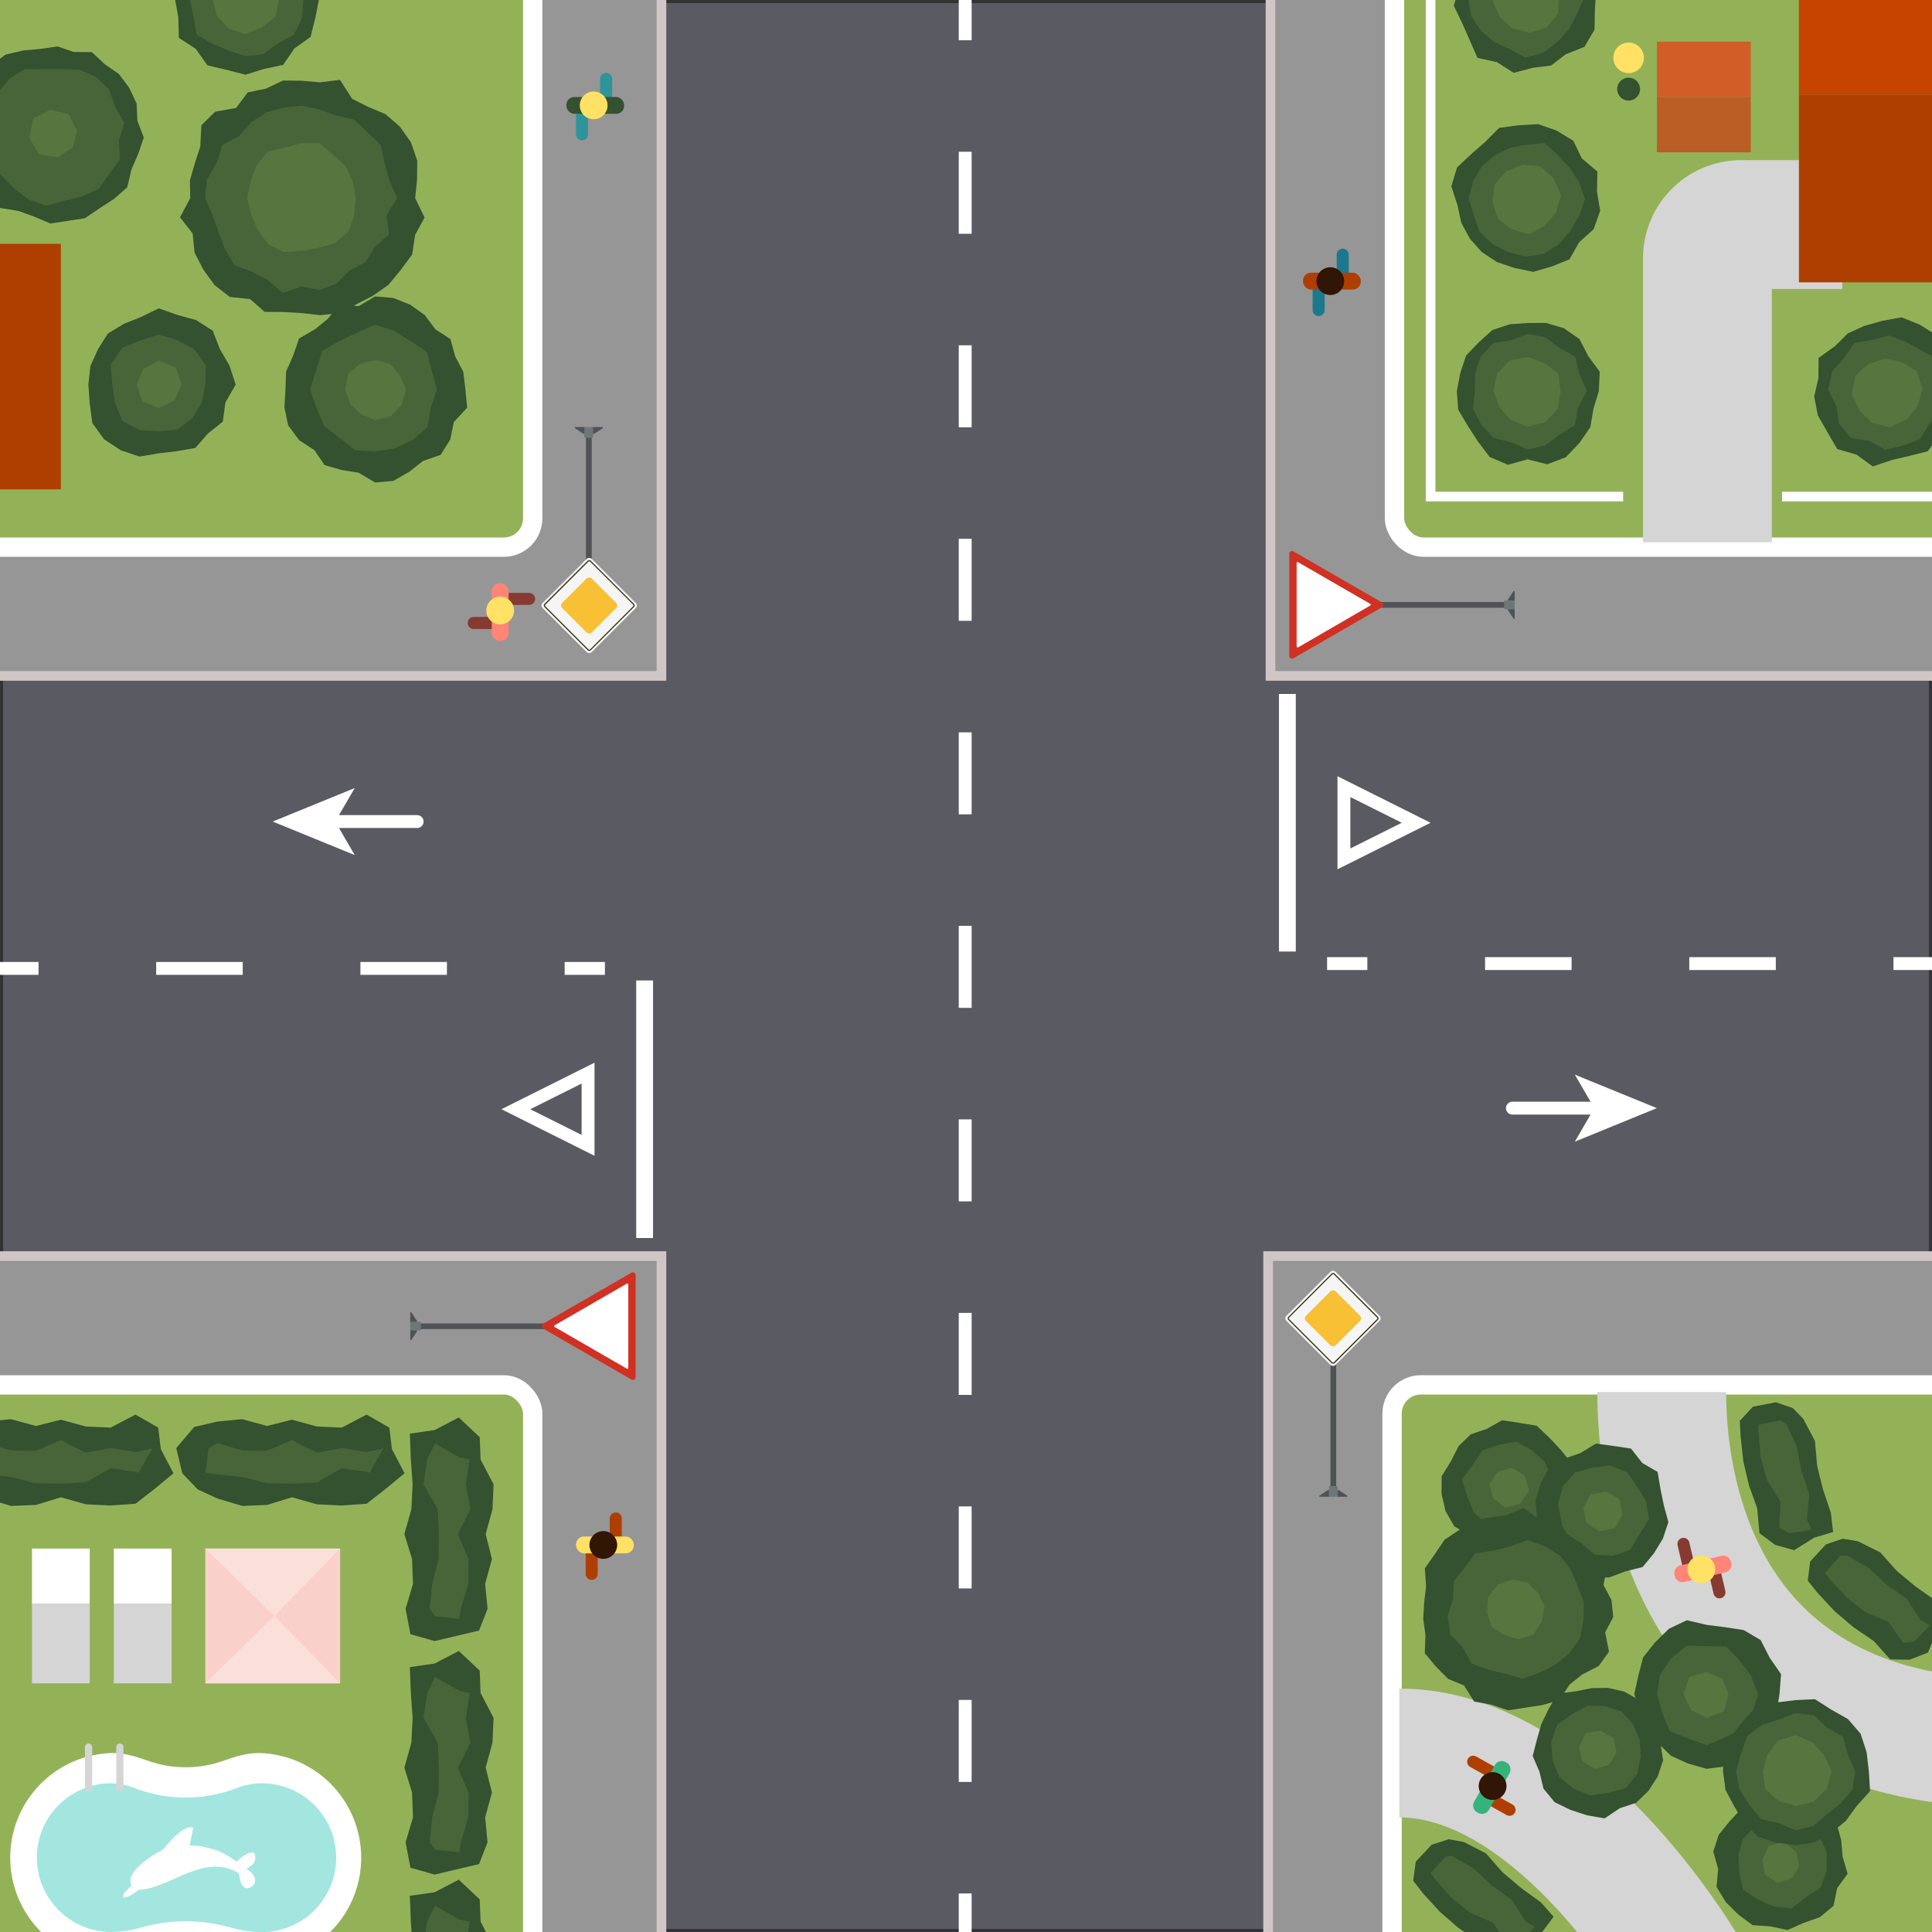 <svg xmlns="http://www.w3.org/2000/svg" xmlns:xlink="http://www.w3.org/1999/xlink" viewBox="0 0 600 600"><rect x="0" y="0" width="600" height="600" fill="#333333" stroke="none"/><defs><style>.cls-1,.cls-20,.cls-29,.cls-4,.cls-5,.cls-7{fill:none;}.cls-2{clip-path:url(#clip-path);}.cls-3{fill:#5a5a62;}.cls-29,.cls-4,.cls-5,.cls-7,.cls-9{stroke:#fff;}.cls-20,.cls-29,.cls-4,.cls-5,.cls-7,.cls-8,.cls-9{stroke-miterlimit:10;}.cls-29,.cls-4,.cls-5,.cls-7{stroke-width:4px;}.cls-5{stroke-dasharray:26.87 36.55;}.cls-15,.cls-6{fill:#fff;}.cls-7{stroke-linecap:round;}.cls-8{fill:#969696;stroke:#d1c6c6;stroke-width:3px;}.cls-12,.cls-9{fill:#93b258;}.cls-9{stroke-width:6px;}.cls-10{fill:#345130;}.cls-11{opacity:0.2;}.cls-13{fill:#d5d5d5;}.cls-14{fill:#fad1ca;}.cls-15{opacity:0.3;}.cls-16{fill:#a2e6df;}.cls-17{fill:#af3f00;}.cls-18{fill:#ffe165;}.cls-19{fill:#311505;}.cls-20{stroke:#d5d5d5;stroke-width:40px;}.cls-21{fill:#d05e26;}.cls-22{fill:#ba5e26;}.cls-23{fill:#c64400;}.cls-24{fill:#1c798d;}.cls-25{fill:#2d9499;}.cls-26{fill:#863a31;}.cls-27{fill:#ff8576;}.cls-28{fill:#35b37a;}.cls-29{stroke-dasharray:25.47 34.63;}.cls-30{fill:#4f5356;}.cls-31{fill:#6f767a;}.cls-32{fill:#d03123;}.cls-33{fill:#f5f5f5;}.cls-34{fill:#f7c035;}.cls-35{fill:#383310;}</style><clipPath id="clip-path"><rect class="cls-1" width="600" height="600"/></clipPath></defs><title>kriz3</title><g id="kriz_1" data-name="kriz 1"><g class="cls-2"><rect class="cls-3" x="0.96" y="0.96" width="598.08" height="598.08"/><line class="cls-4" x1="600.53" y1="299.25" x2="588.03" y2="299.25"/><line class="cls-5" x1="551.49" y1="299.25" x2="442.91" y2="299.25"/><line class="cls-4" x1="424.64" y1="299.25" x2="412.14" y2="299.25"/><rect class="cls-6" x="397.19" y="215.52" width="5.23" height="79.99"/><polygon class="cls-7" points="417.37 266.73 417.37 244.3 439.8 255.52 417.37 266.73"/><line class="cls-4" x1="-0.53" y1="300.75" x2="11.97" y2="300.75"/><line class="cls-5" x1="48.51" y1="300.75" x2="157.09" y2="300.75"/><line class="cls-4" x1="175.36" y1="300.75" x2="187.86" y2="300.75"/><rect class="cls-6" x="197.58" y="304.49" width="5.23" height="79.99"/><polygon class="cls-7" points="182.63 333.27 182.63 355.7 160.2 344.48 182.63 333.27"/><line class="cls-7" x1="129.55" y1="255.14" x2="102.77" y2="255.14"/><polygon class="cls-6" points="84.69 255.14 110.16 244.74 104.12 255.14 110.16 265.55 84.69 255.14"/><line class="cls-7" x1="469.69" y1="344.14" x2="496.47" y2="344.14"/><polygon class="cls-6" points="514.55 344.14 489.08 354.55 495.12 344.14 489.08 333.74 514.55 344.14"/><rect class="cls-8" x="-132.49" y="390.09" width="337.91" height="337.91"/><rect class="cls-9" x="-93.98" y="430.08" width="259.42" height="259.42" rx="8.95" ry="8.95"/><polygon class="cls-10" points="53.87 457.54 48.03 462.37 42.08 467 34.36 467.55 26.63 467.17 18.91 464.99 11.19 467.37 3.46 467.67 -4.27 465.37 -10.36 462.55 -15.16 457.54 -17.02 449.72 -11.48 443.16 -4.27 441.48 3.45 440.74 11.17 442.85 18.9 440.9 26.62 443.01 34.35 443.36 42.08 439.31 49.14 443.37 49.95 450.05 53.87 457.54"/><g class="cls-11"><polygon class="cls-12" points="-4.27 457.89 -7.93 457.42 -7.08 449.87 -4.27 448.16 3.45 450.44 11.17 450.53 18.9 447.21 26.62 451.14 34.35 449.7 42.08 450.93 47.35 449.79 43.06 457.34 42.08 457.11 34.36 455.97 26.63 460.39 18.91 460.76 11.19 460.67 3.45 458.68 -4.27 457.89"/></g><polygon class="cls-10" points="125.64 457.54 119.8 462.37 113.85 467 106.13 467.55 98.4 467.17 90.68 464.99 82.95 467.37 75.23 467.67 67.5 465.37 61.41 462.55 56.61 457.54 54.74 449.72 60.29 443.16 67.5 441.48 75.22 440.74 82.94 442.85 90.67 440.9 98.39 443.01 106.12 443.36 113.85 439.31 120.91 443.37 121.72 450.05 125.64 457.54"/><g class="cls-11"><polygon class="cls-12" points="67.5 457.89 63.84 457.42 64.69 449.87 67.5 448.16 75.22 450.44 82.94 450.53 90.67 447.21 98.39 451.14 106.12 449.7 113.85 450.93 119.12 449.79 114.83 457.34 113.85 457.11 106.13 455.97 98.4 460.39 90.68 460.76 82.95 460.67 75.22 458.68 67.5 457.89"/></g><polygon class="cls-10" points="134.98 516.63 127.28 517.74 127.59 525.77 128.14 533.5 127.76 541.22 125.58 548.95 127.96 556.67 128.26 564.4 125.96 572.13 127.46 580.03 134.98 582.17 142.8 580.31 148.78 578.91 151.41 572.13 150.67 564.4 152.78 556.68 150.83 548.96 152.94 541.23 153.29 533.5 149.25 525.77 148.98 518.84 142.47 512.72 134.98 516.63"/><g class="cls-11"><polygon class="cls-12" points="133.43 572.13 135.14 574.45 142.67 575.3 143.14 572.13 145.43 564.4 145.51 556.68 142.19 548.96 146.12 541.23 144.68 533.5 145.91 525.77 142.6 525.06 135.06 520.78 132.65 525.77 131.51 533.5 135.93 541.22 136.3 548.95 136.22 556.67 134.22 564.4 133.43 572.13"/></g><polygon class="cls-10" points="134.98 444.12 127.28 445.22 127.59 453.26 128.14 460.98 127.76 468.7 125.58 476.43 127.96 484.15 128.26 491.88 125.96 499.61 127.46 507.51 134.98 509.65 142.8 507.79 148.78 506.39 151.41 499.61 150.67 491.89 152.78 484.16 150.83 476.44 152.94 468.71 153.29 460.99 149.25 453.26 148.98 446.33 142.47 440.2 134.98 444.12"/><g class="cls-11"><polygon class="cls-12" points="133.43 499.61 135.14 501.93 142.67 502.79 143.14 499.61 145.43 491.89 145.51 484.16 142.19 476.44 146.12 468.71 144.68 460.99 145.91 453.26 142.6 452.55 135.06 448.26 132.65 453.26 131.51 460.98 135.93 468.7 136.3 476.43 136.22 484.15 134.22 491.89 133.43 499.61"/></g><polygon class="cls-10" points="134.98 587.66 127.28 588.76 127.59 596.8 128.14 604.52 127.76 612.24 125.58 619.97 127.96 627.69 128.26 635.42 125.96 643.15 127.46 651.05 134.98 653.19 142.8 651.33 148.78 649.93 151.41 643.15 150.67 635.43 152.78 627.7 150.83 619.98 152.94 612.25 153.29 604.52 149.25 596.8 148.98 589.87 142.47 583.74 134.98 587.66"/><g class="cls-11"><polygon class="cls-12" points="133.43 643.15 135.14 645.47 142.67 646.33 143.14 643.15 145.43 635.43 145.51 627.7 142.19 619.98 146.12 612.25 144.68 604.52 145.91 596.8 142.6 596.08 135.06 591.8 132.65 596.8 131.51 604.52 135.93 612.24 136.3 619.97 136.22 627.69 134.22 635.43 133.43 643.15"/></g><rect class="cls-6" x="9.93" y="480.92" width="17.94" height="17.19"/><rect class="cls-13" x="9.93" y="498.11" width="17.94" height="24.67"/><rect class="cls-6" x="35.35" y="480.92" width="17.94" height="17.19"/><rect class="cls-13" x="35.35" y="498.11" width="17.94" height="24.67"/><rect class="cls-14" x="63.76" y="480.92" width="41.87" height="41.87"/><polygon class="cls-15" points="105.62 522.78 63.76 522.78 63.76 522.78 85.19 501.85 105.62 522.78"/><polygon class="cls-15" points="105.62 480.92 63.76 480.92 63.76 480.92 85.19 501.85 105.62 480.92"/><path class="cls-6" d="M57.67,606c9.41,0,14.08,3.42,23.12,3.42a32.52,32.52,0,0,0,0-65c-9,0-12.14,4.41-23.12,4.41s-14.07-4.41-23.11-4.41a32.52,32.52,0,0,0,0,65C43.6,609.45,48.27,606,57.67,606Z"/><path class="cls-16" d="M11.44,576.93a23.14,23.14,0,0,1,23.12-23.12,20.92,20.92,0,0,1,7.35,1.55,44.73,44.73,0,0,0,31.53,0,20.88,20.88,0,0,1,7.35-1.55,23.12,23.12,0,1,1,0,46.23,35.16,35.16,0,0,1-9.07-1.41,54.66,54.66,0,0,0-14-2,54.64,54.64,0,0,0-14,2A35.16,35.16,0,0,1,34.56,600,23.14,23.14,0,0,1,11.44,576.93Z"/><path class="cls-6" d="M76.47,580.35s3.27-1.12,2.76-4.11-5.75,1.87-5.75,1.87-4.12-3-7.1-3.74c0,0-4.49-1.5-7.48-1.12L60,567.64c-3-1.5-9.34,6.73-9.34,6.73S39.46,580,40.58,584.83a2.88,2.88,0,0,0,.3.78c-1.63,1.44-3.19,3.06-2.53,3.57s2.85-.89,4.89-2.36c3.63.23,10-3,13.79-4.6,5.23-2.24,11.59-4.11,17.2-.38,0,0,.37,5.24,3,4.49S80.21,582.59,76.47,580.35Z"/><path class="cls-13" d="M28.62,555.3a1.13,1.13,0,0,1-1.12,1.13h0a1.13,1.13,0,0,1-1.12-1.13V542.6a1.13,1.13,0,0,1,1.12-1.13h0a1.13,1.13,0,0,1,1.12,1.13Z"/><path class="cls-13" d="M38.34,555.3a1.13,1.13,0,0,1-1.12,1.13h0a1.13,1.13,0,0,1-1.12-1.13V542.6a1.13,1.13,0,0,1,1.12-1.13h0a1.13,1.13,0,0,1,1.12,1.13Z"/><path class="cls-17" d="M185.62,488.77a1.87,1.87,0,0,1-1.87,1.87h0a1.87,1.87,0,0,1-1.87-1.87v-8.23a1.87,1.87,0,0,1,1.87-1.86h0a1.87,1.87,0,0,1,1.87,1.86Z"/><path class="cls-17" d="M193.09,479.8a1.87,1.87,0,0,1-1.87,1.87h0a1.87,1.87,0,0,1-1.86-1.87v-8.23a1.87,1.87,0,0,1,1.86-1.87h0a1.87,1.87,0,0,1,1.87,1.87Z"/><rect class="cls-18" x="178.89" y="477.18" width="17.94" height="5.23" rx="2.47" ry="2.47"/><circle class="cls-19" cx="187.36" cy="479.8" r="4.31"/><rect class="cls-8" x="394.57" y="-128" width="337.91" height="337.91"/><rect class="cls-9" x="433.07" y="-89.5" width="259.42" height="259.42" rx="8.95" ry="8.95"/><path class="cls-20" d="M530.26,168.42V80.21a10.47,10.47,0,0,1,10.47-10.47h31.4"/><polygon class="cls-10" points="487.42 80.54 481.84 82.78 476.13 84.43 470.33 83.21 464.94 81.41 460.22 78.31 456.49 74.14 453.82 69.22 452.64 63.76 450.73 57.85 452.5 51.99 456.97 47.8 461.25 44.06 465.6 39.7 471.62 38.91 477.68 38.55 483.43 40.55 488.59 43.71 491.26 49.19 496.08 53.29 495.96 59.47 496.95 65.46 494.92 71.18 490.43 75.23 487.42 80.54"/><g class="cls-11"><polygon class="cls-12" points="484.08 75.89 479.35 78.88 473.76 79.69 468.37 78.28 463.46 75.81 459.47 71.99 457.64 66.83 456.1 61.55 457.51 56.23 460.19 51.6 464.21 48.19 468.87 45.93 473.97 44.96 479.61 44.37 483.83 48.12 487.35 51.99 490.38 56.41 492.22 61.77 490.41 67.14 487.63 71.78 484.08 75.89"/></g><g class="cls-11"><polygon class="cls-12" points="479.87 70.01 474.97 72.77 469.53 71.26 465.16 67.92 463.55 62.68 464.16 57.27 467.77 53.16 472.84 51.2 478.41 51.63 482.55 55.44 484.82 60.58 483.28 65.92 479.87 70.01"/></g><polygon class="cls-10" points="486.25 16.87 481.69 20.35 476 21.06 470.09 22.62 464.95 19.33 458.83 17.96 456.32 12.21 454.05 7.08 451.5 1.82 453.04 -3.82 452.85 -9.9 456.15 -14.92 460.1 -19.59 465.51 -22.58 471.69 -22.41 477.37 -21.61 482.63 -19.74 487.43 -16.93 492.99 -14.1 494.7 -8.24 495.66 -2.55 495.31 3.14 495.19 9.25 492.07 14.53 486.25 16.87"/><g class="cls-11"><polygon class="cls-12" points="483.56 13.12 479.22 16.41 473.76 17.92 468.7 15.19 463.98 13.05 459.98 9.58 456.86 5.03 456 -0.5 456.68 -6.09 459.56 -10.92 463.2 -15.27 468.5 -17.28 473.98 -17.77 479.37 -16.97 483.64 -13.66 487.27 -10 491.17 -5.9 491.81 -0.28 489.54 4.81 487.08 9.33 483.56 13.12"/></g><g class="cls-11"><polygon class="cls-12" points="480.33 8.61 474.92 10.19 469.72 8.79 465.82 5.39 463.72 0.62 464.02 -4.85 467.98 -8.61 472.85 -10.78 478.27 -10.11 482.63 -6.67 484.18 -1.41 483.91 4.15 480.33 8.61"/></g><polygon class="cls-10" points="598.72 140.13 593.05 141.57 587.63 142.83 581.61 144.86 576.55 141.19 570.56 139.45 567.47 134.12 564.53 128.98 563.42 123.13 564.73 117.39 564.78 111.16 569.9 107.48 573.9 103.5 579.05 101.19 584.52 99.65 590.51 98.55 596.14 100.79 601.24 104 605.32 108.47 608.09 113.88 608.19 119.91 607.82 125.67 605.2 130.77 602.12 135.36 598.72 140.13"/><g class="cls-11"><polygon class="cls-12" points="596.21 136.42 590.98 138.38 585.5 139.7 580.52 136.91 574.8 136.02 571.17 131.61 570.25 126.08 567.7 120.9 569.01 115.32 572.75 111.12 575.92 106.48 581.49 105.56 586.66 104.17 591.68 106.07 596.18 108.53 601.2 111.26 603.6 116.44 603.42 122.07 602.4 127.39 599.2 131.69 596.21 136.42"/></g><g class="cls-11"><polygon class="cls-12" points="592.08 130.33 586.9 132.64 581.34 131.3 577.37 127.42 575.08 122.29 576.18 116.69 580.32 112.97 585.37 111.35 590.53 112.36 595.25 115.3 597.05 120.71 595.6 126.11 592.08 130.33"/></g><polygon class="cls-10" points="496.54 121.44 494.86 126.93 493.88 132.69 490.52 137.55 486.28 141.99 480.51 144.19 474.41 142.65 468.28 144.34 462.6 141.9 458.88 136.97 455.81 132.19 452.85 127.22 452.43 121.44 453.5 115.84 455.31 110.42 459.26 106.29 463.47 102.5 468.85 100.7 474.41 100.31 480.08 100.28 485.68 101.93 490.53 105.32 493.23 110.58 496.81 115.44 496.54 121.44"/><g class="cls-11"><polygon class="cls-12" points="492.84 121.44 490.1 126.54 489.05 132.08 484.29 135.05 479.9 138.35 474.41 139.61 469.25 137.33 463.82 136.02 459.97 131.94 457.49 126.94 457.99 121.44 458.13 116.16 459.76 110.8 463.62 106.59 469.27 105.64 474.41 103.69 479.85 104.72 484.21 107.96 489.18 110.72 490.5 116.22 492.84 121.44"/></g><g class="cls-11"><polygon class="cls-12" points="484.65 121.44 483.85 126.9 479.97 131.08 474.41 132.49 469.21 130.45 465.7 126.47 463.84 121.44 464.96 115.99 468.88 111.87 474.41 110.89 479.49 112.64 483.95 115.94 484.65 121.44"/></g><polygon class="cls-6" points="445.78 152.72 445.78 -2.03 442.79 -2.03 442.79 152.72 442.79 155.71 445.78 155.71 504.09 155.71 504.09 152.72 445.78 152.72"/><rect class="cls-6" x="553.44" y="152.72" width="51.58" height="2.99"/><rect class="cls-21" x="514.56" y="12.92" width="29.16" height="17.19"/><rect class="cls-22" x="514.56" y="30.12" width="29.16" height="17.19"/><circle class="cls-18" cx="505.78" cy="17.96" r="4.75"/><circle class="cls-10" cx="505.78" cy="27.68" r="3.56"/><rect class="cls-23" x="558.67" y="-28.94" width="99.43" height="58.31"/><rect class="cls-17" x="558.67" y="29.37" width="99.43" height="58.31"/><path class="cls-24" d="M411.39,96.28a1.87,1.87,0,0,1-1.87,1.87h0a1.87,1.87,0,0,1-1.87-1.87V88.06a1.87,1.87,0,0,1,1.87-1.87h0a1.86,1.86,0,0,1,1.87,1.87Z"/><path class="cls-24" d="M418.87,87.31A1.87,1.87,0,0,1,417,89.18h0a1.87,1.87,0,0,1-1.87-1.87V79.08A1.87,1.87,0,0,1,417,77.22h0a1.87,1.87,0,0,1,1.87,1.86Z"/><rect class="cls-17" x="404.66" y="84.69" width="17.94" height="5.23" rx="2.47" ry="2.47"/><circle class="cls-19" cx="413.14" cy="87.31" r="4.31"/><rect class="cls-8" x="-132.49" y="-128" width="337.91" height="337.91"/><rect class="cls-9" x="-93.98" y="-89.5" width="259.42" height="259.42" rx="8.95" ry="8.95"/><polygon class="cls-10" points="144.54 120.93 145.07 126.61 140.96 131.06 139.82 136.51 136.84 141.26 131.36 143.16 127.11 146.51 122.16 149.35 116.51 149.85 111.36 146.8 106.14 145.97 100.8 144.44 97.64 139.8 92.91 136.7 89.5 132.12 88.33 126.54 88.66 120.93 88.84 115.43 91.07 110.39 92.86 105.13 97.83 102.25 101.84 98.98 105.53 94.42 111.37 95.09 116.51 92.06 122.16 92.54 127.41 94.63 131.93 97.86 135.19 102.25 139.89 105.31 141.34 110.65 143.89 115.49 144.54 120.93"/><g class="cls-11"><polygon class="cls-12" points="135.7 120.93 133.83 126.56 132.74 132.72 128 136.75 122.47 139.27 116.51 140.22 110.37 139.84 105.52 136.06 100.75 132.39 98.33 126.84 96.28 120.93 98.2 114.98 100.06 108.98 105.53 105.81 110.8 103.36 116.51 100.8 122.42 102.75 127.45 105.88 132.56 109.27 134.15 115.2 135.7 120.93"/></g><g class="cls-11"><polygon class="cls-12" points="126.13 120.93 124.74 125.68 121.34 129.31 116.51 130.49 112.05 128.66 108.74 125.42 107.21 120.93 108.12 116.09 111.91 112.96 116.51 111.84 121.14 112.92 124.13 116.54 126.13 120.93"/></g><polygon class="cls-10" points="73.2 119.44 70 124.98 69.21 130.93 64.54 134.67 60.67 139.11 54.85 140.14 49.31 140.77 43.31 141.8 37.52 139.84 32.32 136.42 28.66 131.36 27.85 125.19 27.45 119.44 28.05 113.74 30.4 108.52 33.48 103.6 38.43 100.59 43.69 98.49 49.31 95.76 55.1 97.81 60.88 99.39 66.05 102.69 68.31 108.46 71.28 113.55 73.2 119.44"/><g class="cls-11"><polygon class="cls-12" points="63.77 119.44 62.71 124.98 59.74 129.87 55.12 133.47 49.31 133.94 43.42 133.64 37.98 130.75 35.69 125.07 34.86 119.44 34.35 113.24 37.9 108.03 43.63 105.72 49.31 103.89 55.03 105.62 60.31 108.43 63.91 113.39 63.77 119.44"/></g><g class="cls-11"><polygon class="cls-12" points="56.42 119.44 54.19 124.31 49.31 126.75 44.12 124.62 42.47 119.44 44.44 114.57 49.31 112 54.62 114.12 56.42 119.44"/></g><polygon class="cls-10" points="39.53 58.15 35.4 61.78 30.91 64.7 26.4 67.76 21.02 68.6 15.64 69.41 10.57 67.26 5.71 65.51 0.02 64.58 -2.33 59.19 -6.18 55.6 -7.74 50.58 -11.78 46.06 -9.41 40.51 -9.09 35.33 -6.72 30.71 -6.4 24.69 -2.82 20.32 1.73 16.95 7.26 15.67 12.63 15.18 17.88 14.43 22.92 16.14 28.52 16.18 32.53 19.94 36.94 22.98 40.14 27.3 42.43 32.15 42.67 37.51 44.66 42.7 42.89 47.88 40.8 52.69 39.53 58.15"/><g class="cls-11"><polygon class="cls-12" points="33.9 54.05 30.64 58.74 25.41 61.04 20.04 62.37 14.4 63.9 8.91 62 4.38 58.58 0.59 54.65 -3.4 50.52 -4.39 44.9 -4.25 39.34 -2.18 34.27 -0.69 28.85 2.93 24.44 7.82 21.4 13.61 21.45 18.91 21.48 24.47 21.6 29.73 23.78 33.87 27.77 35.73 33.16 38.66 38.13 36.93 43.72 37.27 49.47 33.9 54.05"/></g><g class="cls-11"><polygon class="cls-12" points="22.62 45.83 17.92 48.89 12.11 47.97 9.13 42.77 10.28 36.84 15.6 34.08 21.27 35.41 23.9 40.45 22.62 45.83"/></g><polygon class="cls-10" points="99.05 -0.18 97.91 5.63 96.44 11.5 91.43 15.03 87.95 20.14 82 21.41 76.22 23.2 70.36 21.69 64.41 20.28 60.83 15.21 55.55 11.75 55.37 5.41 54.37 -0.18 54.15 -6.09 55.65 -12.06 59.29 -17.11 64.81 -19.94 70.3 -22.29 76.22 -21.88 81.97 -21.64 87.06 -18.96 92.59 -16.55 94.82 -10.92 97.32 -5.84 99.05 -0.18"/><g class="cls-11"><polygon class="cls-12" points="94.25 -0.18 93.83 5.54 91.29 10.77 86.19 13.54 81.75 16.84 76.22 17.44 71.05 15.72 66.14 13.69 61.15 10.77 60.05 5.07 58.98 -0.18 59.24 -5.7 62.34 -10.27 66.46 -13.62 70.92 -16.48 76.22 -18.09 81.4 -16.12 86.29 -14.05 89.74 -10 92.75 -5.55 94.25 -0.18"/></g><g class="cls-11"><polygon class="cls-12" points="86.67 -0.18 85.55 5.2 81.25 8.54 76.22 10.61 71 8.86 67.38 4.92 66.02 -0.18 67.19 -5.39 70.76 -9.64 76.22 -11.1 81.72 -9.71 85.37 -5.47 86.67 -0.18"/></g><polygon class="cls-10" points="128.94 61.52 131.85 67.56 128.91 72.97 128.01 79.02 124.43 83.87 120.62 88.47 115.73 91.9 110.51 94.57 105.28 97.28 99.42 97.88 93.66 97.22 88.06 96.9 82.18 96.85 77.68 92.89 71.36 92.21 66.64 88.54 63.12 83.7 60.42 78.45 59.83 72.51 55.9 67.5 59.08 61.52 58.98 56.02 60.5 50.74 62.2 45.49 62.54 38.9 66.83 34.68 73.33 33.53 76.94 28.69 82.61 27.52 87.88 25.01 93.66 25.07 99.36 25.57 105.59 24.8 109.36 30.69 114.27 33.16 119.73 35.45 124.19 39.34 127.62 44.21 129.57 49.85 129.52 55.84 128.94 61.52"/><g class="cls-11"><polygon class="cls-12" points="123.35 61.52 120.08 66.77 120.83 72.77 116.41 76.72 113.54 81.4 108.64 83.93 104.62 87.98 99.34 90.07 93.66 89 87.8 91.02 83.13 86.94 78.34 84.44 72.8 82.38 69.85 77.43 67.9 72.19 66.09 67 63.63 61.52 64.3 55.68 67.28 50.59 69 45.04 74.33 42.19 77.96 38.02 82.63 34.89 88.08 33.42 93.66 32.79 99.14 33.98 104.3 35.84 109.97 37.11 114.14 41.03 118.29 45.06 119.46 50.83 120.98 56.08 123.35 61.52"/></g><g class="cls-11"><polygon class="cls-12" points="110.43 61.52 110.05 66.84 108.13 72.03 103.86 75.56 98.69 77 93.66 77.92 88.21 78.31 83.27 75.82 80 71.44 78.02 66.6 76.72 61.52 77.85 56.38 79.67 51.35 83.16 47.06 88.56 45.81 93.66 44.43 99.2 44.46 103.43 48.08 107.36 51.56 109.55 56.35 110.43 61.52"/></g><rect class="cls-17" x="-14.74" y="75.72" width="33.64" height="76.26"/><path class="cls-25" d="M182.63,41.7a1.87,1.87,0,0,1-1.87,1.87h0a1.87,1.87,0,0,1-1.87-1.87V33.48a1.87,1.87,0,0,1,1.87-1.87h0a1.87,1.87,0,0,1,1.87,1.87Z"/><path class="cls-25" d="M190.1,32.73a1.86,1.86,0,0,1-1.87,1.87h0a1.86,1.86,0,0,1-1.86-1.87V24.51a1.87,1.87,0,0,1,1.86-1.87h0a1.87,1.87,0,0,1,1.87,1.87Z"/><rect class="cls-10" x="175.9" y="30.12" width="17.94" height="5.23" rx="2.47" ry="2.47"/><circle class="cls-18" cx="184.37" cy="32.73" r="4.31"/><path class="cls-26" d="M164.31,187.86a1.87,1.87,0,0,0,1.87-1.87h0a1.87,1.87,0,0,0-1.87-1.87h-8.22a1.87,1.87,0,0,0-1.87,1.87h0a1.87,1.87,0,0,0,1.87,1.87Z"/><path class="cls-26" d="M155.34,195.34a1.87,1.87,0,0,0,1.87-1.87h0a1.87,1.87,0,0,0-1.87-1.87h-8.22a1.86,1.86,0,0,0-1.87,1.87h0a1.87,1.87,0,0,0,1.87,1.87Z"/><rect class="cls-27" x="152.72" y="181.13" width="5.23" height="17.94" rx="2.47" ry="2.47"/><path class="cls-18" d="M155.34,185.29a4.31,4.31,0,1,0,4.31,4.31A4.31,4.31,0,0,0,155.34,185.29Z"/><rect class="cls-8" x="393.82" y="390.09" width="337.91" height="337.91"/><rect class="cls-9" x="432.32" y="430.08" width="259.42" height="259.42" rx="8.95" ry="8.95"/><polygon class="cls-10" points="480.88 479.04 475.72 480.88 470.58 482.28 465.33 481.48 460.39 479.93 456.32 476.8 451.64 474 448.92 469.27 447.68 463.93 447.72 458.44 450.63 453.76 452.98 449.1 456.77 445.43 461.73 443.76 466.5 441.07 471.85 441.88 477.2 442.76 481.17 446.49 484.72 450.28 488.13 454.49 487.7 459.97 487.85 465.04 487.21 470.31 483.81 474.37 480.88 479.04"/><g class="cls-11"><polygon class="cls-12" points="476.6 473.07 471.75 475.5 466.29 475.66 461.49 473.25 457.68 469.67 455.72 464.87 454.01 459.47 457.32 454.89 460.36 450.44 465.48 448.69 470.89 447.69 475.72 450.34 479.68 453.89 481.72 458.79 482.86 464.22 480.51 469.29 476.6 473.07"/></g><g class="cls-11"><polygon class="cls-12" points="472.17 466.9 467.5 468.29 463.76 465.31 462.54 460.88 465.11 457.06 469.55 455.84 473.53 458.3 474.85 462.9 472.17 466.9"/></g><polygon class="cls-10" points="565.16 595.4 560.09 597.19 555.11 599.4 549.79 598.25 544.27 597.87 539.85 594.58 535.98 590.73 533.09 586.01 533.59 580.42 532.07 575.04 533.78 569.78 537.23 565.53 540.91 561.58 545.63 558.85 551.01 557.96 556.18 559.43 561.11 560.66 566.6 561.96 570.33 566.09 571.79 571.42 572.24 576.59 573.79 581.91 570.53 586.41 569.4 591.91 565.16 595.4"/><g class="cls-11"><polygon class="cls-12" points="560.77 589.27 556.36 592.7 550.8 592.11 545.94 589.91 541.33 586.89 540.12 581.51 539.86 576.33 541.19 571.13 544.97 567.25 549.71 564.24 555.36 564.39 560.02 567.25 564.82 570.04 567.32 575.15 567.28 580.84 565.48 586.22 560.77 589.27"/></g><g class="cls-11"><polygon class="cls-12" points="556.45 583.26 552 584.82 548.03 582.08 547.33 577.55 549.27 573.24 554.1 572.07 557.8 575.08 558.81 579.44 556.45 583.26"/></g><polygon class="cls-10" points="563.45 477.52 569.28 475.79 568.6 469.83 566.16 462.62 564.33 455.23 563.65 447.51 560.02 440.63 556.75 437.27 551.48 435.5 544.38 436.86 540.3 441.27 540.57 446.17 541.41 453.84 543.15 461.26 545.71 468.44 546.43 476.15 551.26 479.76 557.19 481.42 563.45 477.52"/><g class="cls-11"><polygon class="cls-12" points="554.7 442.15 552.93 441.07 546.1 442.43 546.11 444.6 546.72 452.33 548.75 459.66 552.97 466.37 552.53 474.41 555.71 476.19 562.65 475.06 561.19 471.94 561.86 463.84 559.38 456.64 558.03 449.16 554.7 442.15"/></g><polygon class="cls-10" points="601.58 506.43 605.16 501.57 601.17 497.13 594.95 492.75 589.09 487.89 583.93 482.12 576.99 478.65 572.32 477.86 567.05 479.62 562.16 484.93 561.42 490.87 564.5 494.73 569.75 500.36 575.55 505.3 581.85 509.59 587.04 515.33 593.04 515.44 598.75 513.22 601.58 506.43"/><g class="cls-11"><polygon class="cls-12" points="573.54 483.1 571.46 483.22 566.8 488.38 568.06 490.15 573.22 495.9 579.19 500.61 586.43 503.7 591 510.23 594.47 509.87 599.33 504.81 596.51 503.13 592.09 496.43 585.85 492.06 580.28 486.88 573.54 483.1"/></g><polygon class="cls-10" points="478.86 600.1 482.49 595.27 478.55 590.79 472.39 586.34 466.58 581.41 461.48 575.59 454.58 572.04 449.92 571.19 444.63 572.89 439.68 578.15 438.88 584.08 441.91 587.97 447.1 593.66 452.84 598.66 459.1 603.03 464.22 608.82 470.22 609.01 475.95 606.86 478.86 600.1"/><g class="cls-11"><polygon class="cls-12" points="451.08 576.44 449 576.54 444.29 581.65 445.52 583.44 450.62 589.24 456.54 594.01 463.74 597.2 468.24 603.77 471.7 603.46 476.62 598.45 473.83 596.73 469.48 589.99 463.29 585.55 457.78 580.31 451.08 576.44"/></g><path class="cls-20" d="M516.06,432.32c0,36.64,15,109.15,109.89,109.15"/><path class="cls-20" d="M434.57,544.41c50.83,0,90.46,71.08,90.46,71.08"/><polygon class="cls-10" points="552.63 526.13 551.73 531.95 550.6 538.02 546.07 542.19 541.93 546.78 536.02 548.54 530.01 549.32 524.24 547.68 518.95 545.29 514.84 541.3 510.69 537.28 509.32 531.67 507.53 526.13 508.8 520.44 510.27 514.73 513.96 510.08 518.29 505.83 523.86 503.18 530.01 504.62 535.59 505.32 541.5 506.23 546.79 509.35 549.59 514.82 553.12 519.94 552.63 526.13"/><g class="cls-11"><polygon class="cls-12" points="546.06 526.13 544.11 531.97 540.9 537.02 535.61 539.64 530.01 541.98 524.3 539.92 518.53 537.61 516.16 531.87 514.6 526.13 515.53 520.13 518.95 515.07 523.78 511.08 530.01 511.22 536.13 511.35 540.34 515.8 543.78 520.43 546.06 526.13"/></g><g class="cls-11"><polygon class="cls-12" points="536.81 526.13 535.38 531.5 530.01 533.49 525.13 531.01 522.79 526.13 524.65 520.77 530.01 519.26 534.85 521.29 536.81 526.13"/></g><polygon class="cls-10" points="580.38 550.05 580.77 556.24 576.55 560.95 573.18 565.56 568.71 569.18 563.59 572.14 557.67 572.98 551.72 572.27 545.9 570.43 541.66 566.06 538.62 561.05 535.87 555.89 535.1 550.05 535.43 544.09 538.06 538.73 541.68 534.06 545.87 529.61 551.95 528.69 557.67 527.98 563.66 527.71 568.71 530.94 573.87 533.85 577.82 538.42 579.69 544.15 580.38 550.05"/><g class="cls-11"><polygon class="cls-12" points="576.13 550.05 575.3 555.78 571.55 560.13 567.41 563.46 563.19 567.04 557.67 568.45 552.42 566.22 546.88 564.91 543.26 560.53 540.22 555.72 539.13 550.05 540.67 544.53 542.63 539.12 547.2 535.64 552.46 534 557.67 532.01 563.31 532.69 567.46 536.57 572.39 539.36 573.84 544.8 576.13 550.05"/></g><g class="cls-11"><polygon class="cls-12" points="568.87 550.05 567.33 555.63 563.19 559.61 557.67 560.85 552.35 559.28 548.15 555.55 547.44 550.05 548.82 544.94 552.15 540.49 557.67 538.86 562.86 541.07 566.43 545 568.87 550.05"/></g><polygon class="cls-10" points="508.08 559.89 503.08 561.54 498.33 564.71 492.86 563.76 487.75 562.08 482.82 559.7 479.34 555.47 478.09 550.19 475.99 545.36 477.3 540.24 478.68 535.42 480.91 530.81 483.74 525.96 489.4 525.26 494.33 524.25 499.38 524.19 504.38 525.33 508.92 527.87 511.86 532.14 514.33 536.53 515.67 541.43 516.5 546.69 514.79 551.76 511.91 556.22 508.08 559.89"/><g class="cls-11"><polygon class="cls-12" points="504.86 555.4 499.36 556.79 493.88 557.59 488.68 555.5 484.29 551.91 482.14 546.65 481.73 540.97 483.65 535.55 488.28 532.28 493.02 529.68 498.45 529.81 503.58 531.51 507.17 535.5 509.24 540.31 509.56 545.55 508.46 550.96 504.86 555.4"/></g><g class="cls-11"><polygon class="cls-12" points="499.65 548.13 495.23 549.38 491.31 546.88 490.39 542.4 492.5 538.17 497.19 537.48 501.14 539.83 502.03 544.31 499.65 548.13"/></g><polygon class="cls-10" points="510.13 486.65 504.75 488.01 499.75 489.9 494.35 489.81 489.34 487.86 484.13 485.91 482.15 480.51 479.52 476.2 477.32 471.36 476.88 465.92 478.49 460.65 481.13 455.75 485.95 452.94 490.89 451.23 495.63 448.31 501.06 449.05 506.53 449.87 510.02 454.34 514.78 457.11 515.7 462.57 516.71 467.46 518.13 472.7 516.43 477.81 513.64 482.4 510.13 486.65"/><g class="cls-11"><polygon class="cls-12" points="506.3 481.31 500.95 483.18 495.5 482.81 490.64 480.73 485.73 477.94 484.86 472.35 483.87 467.06 485.31 461.64 489.09 457.32 494.54 455.74 500.05 455.16 505.31 457.12 508.42 461.67 511.2 466.19 512.16 471.72 509.2 476.48 506.3 481.31"/></g><g class="cls-11"><polygon class="cls-12" points="501.45 474.55 496.69 475.55 492.68 472.95 491.7 468.35 493.95 464.09 498.73 463.2 502.97 465.58 503.91 470.36 501.45 474.55"/></g><polygon class="cls-10" points="487.46 523.13 484.28 527.99 479.07 529.51 473.78 530.32 468.38 531.15 463.2 529.4 457.82 528.44 454.65 523.42 449.71 521.39 445.99 517.62 442.48 513.43 442.68 507.72 441.99 502.7 442.29 497.68 442.88 492.71 442.5 487.06 445.6 482.65 448.61 478.19 453.08 475.2 457.53 472.3 462.74 471.23 467.86 470.55 473.16 468.28 477.94 471.79 483.57 471.55 486.74 476.46 490.96 479.18 494.89 482.54 499.18 486.2 497.97 492.22 500.46 496.91 501.01 502.15 498.5 506.94 499.69 512.94 496.47 517.41 491.4 520.02 487.46 523.13"/><g class="cls-11"><polygon class="cls-12" points="483.06 516.99 478.15 519.46 472.89 521.34 467.48 519.81 462.27 518.61 457 516.64 454.27 511.68 450.35 507.54 449.55 501.95 451.26 496.64 451.46 491.11 454.85 486.81 458.22 482.37 463.86 481.54 468.82 480.29 474.31 478.31 479.68 480.13 484.49 483.1 487.87 487.58 489.99 492.6 491.89 497.76 491.76 503.3 490.68 508.86 487.34 513.44 483.06 516.99"/></g><g class="cls-11"><polygon class="cls-12" points="476.3 507.56 471.68 509.1 467.19 507.74 463.19 505.28 461.81 500.73 462.13 495.94 465.19 492.08 469.83 490.48 474.51 491.56 477.77 494.82 479.66 498.97 478.84 503.5 476.3 507.56"/></g><path class="cls-17" d="M456.59,548.75a1.88,1.88,0,0,1-.7-2.55h0a1.87,1.87,0,0,1,2.54-.71l7.16,4a1.87,1.87,0,0,1,.71,2.55h0a1.87,1.87,0,0,1-2.55.7Z"/><path class="cls-17" d="M460.73,559.67a1.87,1.87,0,0,1-.71-2.55h0a1.88,1.88,0,0,1,2.55-.7l7.16,4a1.87,1.87,0,0,1,.7,2.55h0a1.87,1.87,0,0,1-2.54.71Z"/><path class="cls-28" d="M458.76,562.85a2.45,2.45,0,0,1-.93-3.36l6.39-11.32a2.47,2.47,0,0,1,3.37-.94l.25.15a2.46,2.46,0,0,1,.94,3.36l-6.4,11.32A2.47,2.47,0,0,1,459,563Z"/><path class="cls-19" d="M465.67,550.93a4.31,4.31,0,1,1-5.88,1.63A4.31,4.31,0,0,1,465.67,550.93Z"/><path class="cls-26" d="M525.1,489.29a1.89,1.89,0,0,0,1.4-2.25l-1.86-8a1.89,1.89,0,0,0-2.25-1.4h0a1.89,1.89,0,0,0-1.4,2.25l1.86,8a1.89,1.89,0,0,0,2.25,1.4Z"/><path class="cls-26" d="M534.41,496.33a1.86,1.86,0,0,0,1.4-2.24l-1.86-8a1.88,1.88,0,0,0-2.25-1.4h0a1.87,1.87,0,0,0-1.39,2.25l1.86,8a1.86,1.86,0,0,0,2.24,1.39Z"/><path class="cls-27" d="M535.77,488.34a2.47,2.47,0,0,0,1.85-3l-.06-.29a2.48,2.48,0,0,0-3-1.85l-12.66,2.95a2.46,2.46,0,0,0-1.85,3l.06.29a2.47,2.47,0,0,0,3,1.84Z"/><path class="cls-18" d="M524.17,488.35a4.31,4.31,0,1,0,3.22-5.17A4.3,4.3,0,0,0,524.17,488.35Z"/><rect class="cls-1" x="0.96" y="0.96" width="598.08" height="598.08"/><line class="cls-4" x1="299.75" y1="600.53" x2="299.75" y2="588.03"/><line class="cls-29" x1="299.75" y1="553.4" x2="299.75" y2="29.82"/><line class="cls-4" x1="299.75" y1="12.5" x2="299.75"/></g></g><g id="značky"><path class="cls-30" d="M196,411c.51,0,.54,1.77,0,1.77H128.67V411Z"/><polygon class="cls-30" points="127.41 416.16 127.41 412.93 129.47 412.93 129.47 413.53 127.73 416.16 127.41 416.16"/><polygon class="cls-30" points="127.41 407.52 127.41 410.75 129.47 410.75 129.47 410.16 127.73 407.52 127.41 407.52"/><path class="cls-31" d="M130.5,413.19l.21-.21v-2.29l-.21-.21h-3.1v2.72h3.1Z"/><polygon class="cls-6" points="196.28 396.44 196.28 427.24 169.6 411.84 196.28 396.44"/><path class="cls-32" d="M168.67,411.08l27.42-15.82a.87.87,0,0,1,1.31.75v31.66a.88.88,0,0,1-1.31.76L168.67,412.6A.88.88,0,0,1,168.67,411.08Zm26-12.44-22.42,12.94a.3.3,0,0,0,0,.52l22.42,12.95a.3.3,0,0,0,.45-.26V398.9A.3.3,0,0,0,194.71,398.64Z"/><path class="cls-30" d="M401.78,188.73c-.51,0-.54-1.77,0-1.77h67.36v1.77Z"/><polygon class="cls-30" points="470.4 183.52 470.4 186.75 468.33 186.75 468.33 186.16 470.07 183.52 470.4 183.52"/><polygon class="cls-30" points="470.4 192.16 470.4 188.93 468.33 188.93 468.33 189.53 470.07 192.16 470.4 192.16"/><path class="cls-31" d="M467.31,186.49l-.21.21V189l.21.21h3.09v-2.72h-3.09Z"/><polygon class="cls-6" points="401.52 203.24 401.52 172.44 428.2 187.84 401.52 203.24"/><path class="cls-32" d="M429.13,188.6l-27.42,15.83a.88.88,0,0,1-1.31-.76V172a.87.87,0,0,1,1.31-.75l27.42,15.82A.88.88,0,0,1,429.13,188.6Zm-26,12.45,22.42-13a.3.3,0,0,0,0-.52l-22.42-12.94a.3.3,0,0,0-.45.26v25.89A.3.3,0,0,0,403.09,201.05Z"/><g id="hlavnacesta"><path class="cls-30" d="M413.18,395.62c0-.51,1.79-.54,1.79,0v67.95h-1.79Z"/><polygon class="cls-30" points="418.44 464.84 415.18 464.84 415.18 462.76 415.78 462.76 418.44 464.52 418.44 464.84"/><polygon class="cls-30" points="409.72 464.84 412.98 464.84 412.98 462.76 412.38 462.76 409.72 464.52 409.72 464.84"/><path class="cls-31" d="M415.45,461.73l-.22-.22h-2.31l-.21.22h0v3.12h2.74v-3.12Z"/><rect class="cls-33" x="403.19" y="398.64" width="21.57" height="21.57" rx="1.08" ry="1.08" transform="translate(-168.26 412.64) rotate(-45)"/><rect class="cls-34" x="407.48" y="402.93" width="12.99" height="12.99" rx="1.1" ry="1.1" transform="translate(-168.26 412.64) rotate(-45)"/><path class="cls-35" d="M414,423.52a.7.7,0,0,1-.49-.2l-13.4-13.4a.7.7,0,0,1-.2-.49.68.68,0,0,1,.2-.49l13.4-13.4a.69.69,0,0,1,1,0l13.4,13.39a.71.71,0,0,1,0,1l-13.4,13.4A.7.7,0,0,1,414,423.52Zm-.24-.45a.35.35,0,0,0,.24.1h0a.35.35,0,0,0,.24-.1l13.4-13.4a.34.34,0,0,0,0-.49l-13.4-13.39a.33.33,0,0,0-.48,0l-13.4,13.4a.34.34,0,0,0,0,.48Z"/></g><g id="hlavnacesta-2" data-name="hlavnacesta"><path class="cls-30" d="M183.76,201.84c0,.52-1.79.55-1.79,0v-68h1.79Z"/><polygon class="cls-30" points="178.5 132.62 181.76 132.62 181.76 134.71 181.16 134.71 178.5 132.95 178.5 132.62"/><polygon class="cls-30" points="187.22 132.62 183.96 132.62 183.96 134.71 184.56 134.71 187.22 132.95 187.22 132.62"/><path class="cls-31" d="M181.5,135.74l.21.21H184l.21-.21h0v-3.11h-2.75v3.11Z"/><rect class="cls-33" x="172.19" y="177.25" width="21.57" height="21.57" rx="1.08" ry="1.08" transform="translate(-79.37 184.46) rotate(-45)"/><rect class="cls-34" x="176.48" y="181.54" width="12.99" height="12.99" rx="1.1" ry="1.1" transform="translate(-79.37 184.46) rotate(-45)"/><path class="cls-35" d="M183,173.94a.7.7,0,0,1,.5.21l13.39,13.39a.73.73,0,0,1,.21.5.71.71,0,0,1-.21.49l-13.39,13.4a.71.71,0,0,1-1,0l-13.4-13.4a.69.69,0,0,1,0-1l13.4-13.4A.7.7,0,0,1,183,173.94Zm.25.46a.33.33,0,0,0-.25-.1h0a.33.33,0,0,0-.24.1l-13.4,13.4a.34.34,0,0,0,0,.48l13.4,13.4a.36.36,0,0,0,.49,0l13.39-13.4a.34.34,0,0,0,0-.49Z"/></g></g></svg>